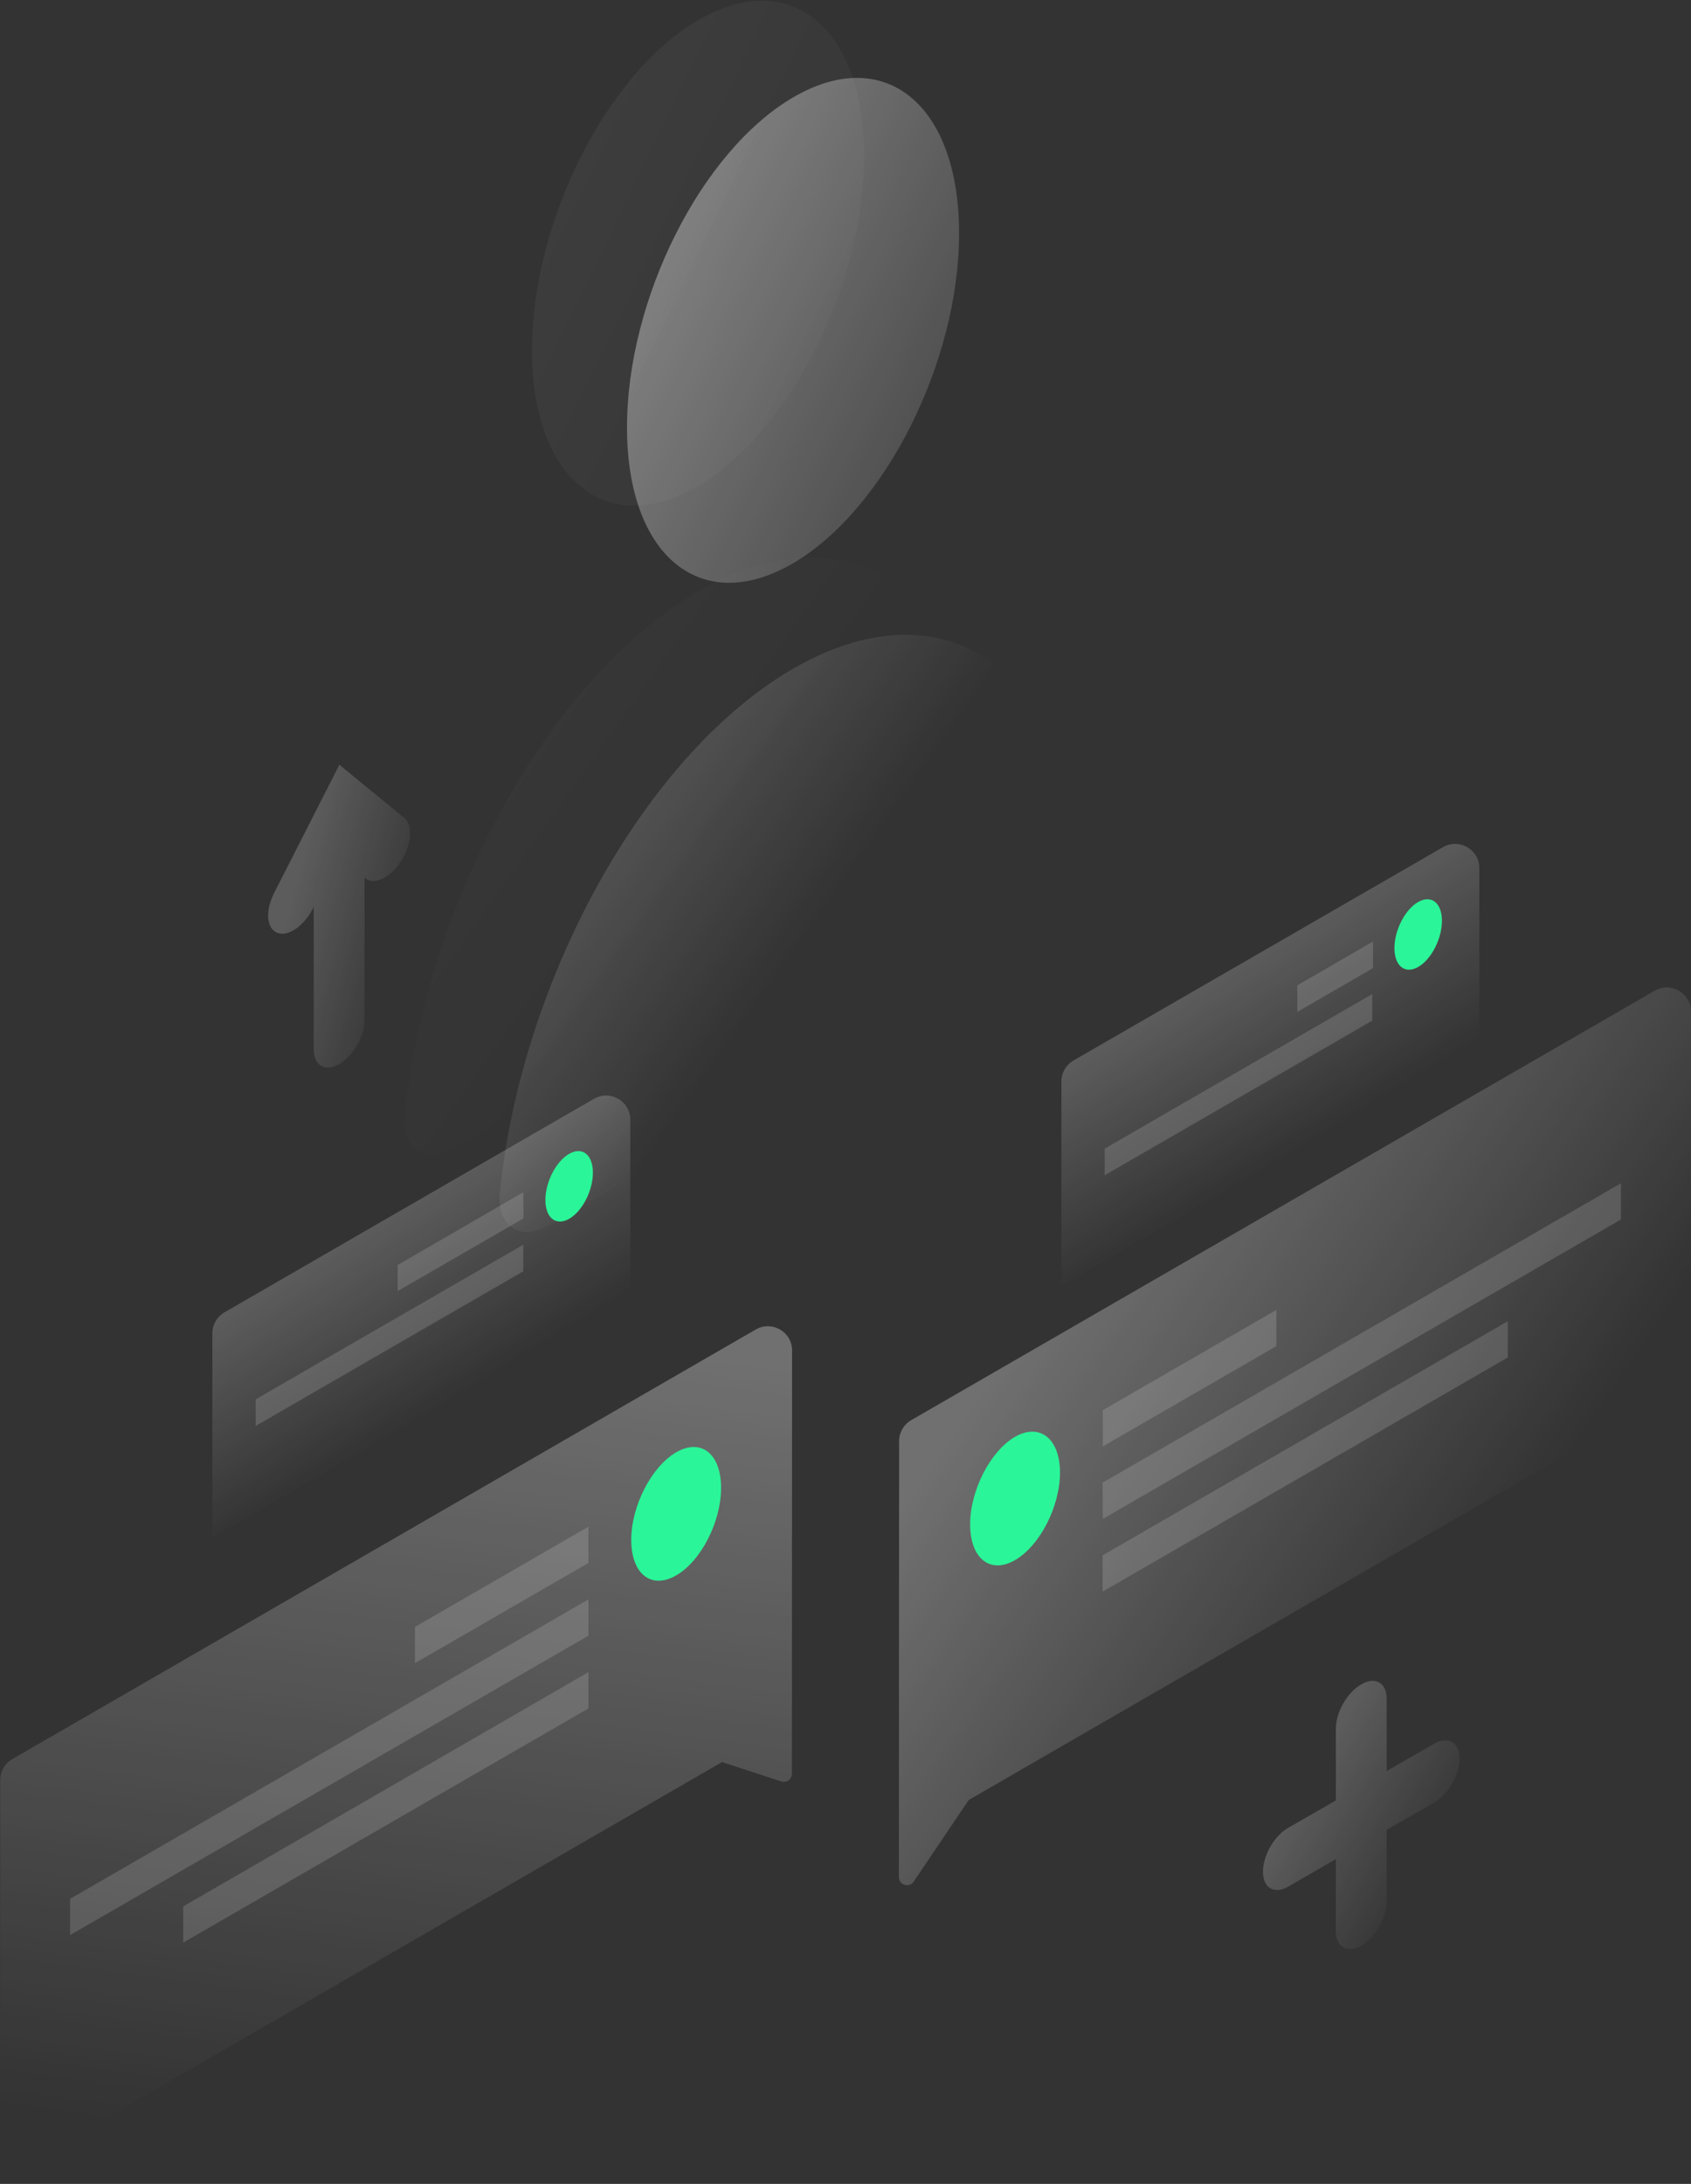 <?xml version="1.0" encoding="UTF-8" standalone="no"?><!-- Generator: Gravit.io --><svg xmlns="http://www.w3.org/2000/svg" xmlns:xlink="http://www.w3.org/1999/xlink" style="isolation:isolate" viewBox="0 0 313 404" width="313pt" height="404pt"><rect x="0" y="0" width="313" height="404" fill="#333333" stroke="none"/><defs><clipPath id="_clipPath_keJGiHFgeDUDkd0tGoTSI24571i5XEGK"><rect width="313" height="404"/></clipPath></defs><g clip-path="url(#_clipPath_keJGiHFgeDUDkd0tGoTSI24571i5XEGK)"><g opacity="0.5"><linearGradient id="_lgradient_0" x1="-0.544" y1="-0.178" x2="0.477" y2="0.566" gradientTransform="matrix(108.19,0,0,110.456,92.479,117.43)" gradientUnits="userSpaceOnUse"><stop offset="0%" stop-opacity="1" style="stop-color:rgb(255,255,255)"/><stop offset="100%" stop-opacity="0" style="stop-color:rgb(255,255,255)"/></linearGradient><path d=" M 146.574 123.837 C 173.957 107.856 196.594 122.792 200.599 157.279 C 201.295 163.244 196.768 171.126 191.239 174.348 L 101.91 226.514 C 96.381 229.736 91.854 227.124 92.55 220.331 C 96.555 181.272 119.236 139.818 146.574 123.837 Z " fill="url(#_lgradient_0)"/></g><g opacity="0.5"><linearGradient id="_lgradient_1" x1="-0.419" y1="0.059" x2="1.202" y2="1.241" gradientTransform="matrix(61.468,0,0,93.399,116.058,14.412)" gradientUnits="userSpaceOnUse"><stop offset="0%" stop-opacity="1" style="stop-color:rgb(255,255,255)"/><stop offset="100%" stop-opacity="0" style="stop-color:rgb(255,255,255)"/></linearGradient><path d=" M 116.058 79.073 C 116.058 102.892 129.814 114.126 146.792 104.198 C 163.77 94.27 177.526 66.968 177.526 43.149 C 177.526 19.331 163.77 8.096 146.792 18.024 C 129.814 27.953 116.058 55.255 116.058 79.073 Z " fill="url(#_lgradient_1)"/></g><g opacity="0.07"><linearGradient id="_lgradient_2" x1="-0.544" y1="-0.178" x2="0.477" y2="0.566" gradientTransform="matrix(108.19,0,0,110.456,74.892,103.147)" gradientUnits="userSpaceOnUse"><stop offset="0%" stop-opacity="1" style="stop-color:rgb(255,255,255)"/><stop offset="100%" stop-opacity="0" style="stop-color:rgb(255,255,255)"/></linearGradient><path d=" M 128.987 109.554 C 156.369 93.574 179.006 108.509 183.011 142.996 C 183.708 148.962 179.181 156.843 173.652 160.066 L 84.323 212.232 C 78.794 215.454 74.267 212.841 74.963 206.048 C 78.968 166.989 101.605 125.535 128.987 109.554 Z " fill="url(#_lgradient_2)"/></g><g opacity="0.07"><linearGradient id="_lgradient_3" x1="-0.419" y1="0.059" x2="1.202" y2="1.241" gradientTransform="matrix(61.468,0,0,93.399,98.471,0.129)" gradientUnits="userSpaceOnUse"><stop offset="0%" stop-opacity="1" style="stop-color:rgb(255,255,255)"/><stop offset="100%" stop-opacity="0" style="stop-color:rgb(255,255,255)"/></linearGradient><path d=" M 98.471 64.791 C 98.471 88.61 112.227 99.844 129.205 89.916 C 146.183 79.988 159.939 52.686 159.939 28.867 C 159.939 5.048 146.183 -6.186 129.205 3.742 C 112.227 13.67 98.471 40.972 98.471 64.791 Z " fill="url(#_lgradient_3)"/></g><g opacity="0.2"><linearGradient id="_lgradient_4" x1="0.387" y1="0.295" x2="0.604" y2="0.67" gradientTransform="matrix(77.358,0,0,81.721,39.31,202.663)" gradientUnits="userSpaceOnUse"><stop offset="0%" stop-opacity="1" style="stop-color:rgb(255,255,255)"/><stop offset="100%" stop-opacity="0" style="stop-color:rgb(255,255,255)"/></linearGradient><path d=" M 39.31 246.651 C 39.31 245.049 40.164 243.569 41.552 242.768 L 109.941 203.271 C 112.93 201.544 116.668 203.702 116.668 207.154 L 116.668 239.708 L 39.31 284.384 L 39.31 246.651 L 39.31 246.651 Z " fill="url(#_lgradient_4)"/></g><path d=" M 100.952 221.985 C 100.952 225.295 102.911 226.862 105.349 225.469 C 107.787 224.076 109.746 220.244 109.746 216.934 C 109.746 213.625 107.787 212.057 105.349 213.451 C 102.911 214.844 100.952 218.676 100.952 221.985 Z " fill="rgb(42,245,152)"/><g opacity="0.15"><path d=" M 96.86 220.548 L 73.614 234.004 L 73.614 238.837 L 96.904 225.382 L 96.86 220.548 L 96.86 220.548 Z " fill="rgb(254,254,254)"/></g><g opacity="0.15"><path d=" M 96.86 230.259 L 47.32 258.867 L 47.32 263.788 L 96.86 235.179 L 96.86 230.259 L 96.86 230.259 Z " fill="rgb(254,254,254)"/></g><g opacity="0.2"><linearGradient id="_lgradient_5" x1="0.387" y1="0.295" x2="0.604" y2="0.67" gradientTransform="matrix(77.358,0,0,81.724,196.463,156.111)" gradientUnits="userSpaceOnUse"><stop offset="0%" stop-opacity="1" style="stop-color:rgb(255,255,255)"/><stop offset="100%" stop-opacity="0" style="stop-color:rgb(255,255,255)"/></linearGradient><path d=" M 196.463 200.06 C 196.463 198.457 197.318 196.977 198.706 196.176 L 267.095 156.717 C 270.085 154.993 273.821 157.15 273.821 160.601 L 273.821 193.159 L 196.463 237.835 L 196.463 200.06 L 196.463 200.06 Z " fill="url(#_lgradient_5)"/></g><path d=" M 258.105 175.393 C 258.105 178.703 260.064 180.27 262.502 178.877 C 264.94 177.483 266.899 173.651 266.899 170.342 C 266.899 167.033 264.94 165.465 262.502 166.859 C 260.064 168.252 258.105 172.084 258.105 175.393 Z " fill="rgb(42,245,152)"/><g opacity="0.15"><path d=" M 254.144 174.174 L 240.126 182.273 L 240.126 187.194 L 254.144 179.094 L 254.144 174.174 L 254.144 174.174 Z " fill="rgb(254,254,254)"/></g><g opacity="0.15"><path d=" M 254.013 183.884 L 204.473 212.493 L 204.473 217.413 L 254.013 188.805 L 254.013 183.884 L 254.013 183.884 Z " fill="rgb(254,254,254)"/></g><g opacity="0.3"><linearGradient id="_lgradient_6" x1="0.571" y1="-0.005" x2="0.45" y2="0.971" gradientTransform="matrix(146.614,0,0,157.791,0,245.338)" gradientUnits="userSpaceOnUse"><stop offset="0%" stop-opacity="1" style="stop-color:rgb(255,255,255)"/><stop offset="100%" stop-opacity="0" style="stop-color:rgb(255,255,255)"/></linearGradient><path d=" M 146.614 249.832 C 146.616 246.378 142.878 244.219 139.887 245.946 L 2.284 325.416 C 0.897 326.216 0.043 327.695 0.042 329.296 L 0 403.129 L 133.645 325.969 L 144.617 329.553 C 145.583 329.869 146.575 329.149 146.575 328.133 L 146.614 249.832 L 146.614 249.832 Z " fill="url(#_lgradient_6)"/></g><path d=" M 116.842 284.863 C 116.842 291.177 120.542 294.095 125.156 291.438 C 129.771 288.782 133.471 281.51 133.471 275.24 C 133.471 268.926 129.771 266.009 125.156 268.665 C 120.586 271.321 116.842 278.593 116.842 284.863 Z " fill="rgb(42,245,152)"/><g opacity="0.15"><path d=" M 108.919 282.425 L 76.792 300.975 L 76.792 307.68 L 108.919 289.131 L 108.919 282.425 L 108.919 282.425 Z " fill="rgb(254,254,254)"/></g><g opacity="0.15"><path d=" M 108.919 295.88 L 12.973 351.268 L 12.973 357.974 L 108.919 302.586 L 108.919 295.88 L 108.919 295.88 Z " fill="rgb(254,254,254)"/></g><g opacity="0.15"><path d=" M 108.919 309.335 L 33.912 352.662 L 33.912 359.367 L 108.919 316.041 L 108.919 309.335 L 108.919 309.335 Z " fill="rgb(254,254,254)"/></g><g opacity="0.3"><linearGradient id="_lgradient_7" x1="0.218" y1="0.305" x2="0.713" y2="0.692" gradientTransform="matrix(146.612,0,0,166.069,166.384,182.677)" gradientUnits="userSpaceOnUse"><stop offset="0%" stop-opacity="1" style="stop-color:rgb(255,255,255)"/><stop offset="100%" stop-opacity="0" style="stop-color:rgb(255,255,255)"/></linearGradient><path d=" M 166.424 266.593 C 166.425 264.992 167.28 263.512 168.667 262.712 L 306.27 183.284 C 309.26 181.558 312.997 183.717 312.996 187.17 L 312.956 255.819 L 179.311 332.979 L 169.118 348.084 C 168.293 349.307 166.384 348.722 166.384 347.248 L 166.424 266.593 L 166.424 266.593 Z " fill="url(#_lgradient_7)"/></g><path d=" M 196.202 272.41 C 196.202 278.723 192.458 285.952 187.887 288.608 C 183.273 291.264 179.572 288.303 179.572 281.989 C 179.572 275.675 183.316 268.447 187.887 265.791 C 192.458 263.178 196.202 266.139 196.202 272.41 Z " fill="rgb(42,245,152)"/><g opacity="0.15"><path d=" M 204.125 260.87 L 236.252 242.321 L 236.252 249.026 L 204.125 267.576 L 204.125 260.87 L 204.125 260.87 Z " fill="rgb(254,254,254)"/></g><g opacity="0.15"><path d=" M 204.081 274.282 L 300.027 218.894 L 300.027 225.6 L 204.125 280.988 L 204.081 274.282 L 204.081 274.282 Z " fill="rgb(254,254,254)"/></g><g opacity="0.15"><path d=" M 204.081 287.737 L 279.088 244.411 L 279.088 251.116 L 204.081 294.443 L 204.081 287.737 L 204.081 287.737 Z " fill="rgb(254,254,254)"/></g><g opacity="0.2"><linearGradient id="_lgradient_8" x1="0.251" y1="0.355" x2="0.819" y2="0.803" gradientTransform="matrix(36.393,0,0,49.62,233.771,310.943)" gradientUnits="userSpaceOnUse"><stop offset="0%" stop-opacity="1" style="stop-color:rgb(255,255,255)"/><stop offset="100%" stop-opacity="0" style="stop-color:rgb(255,255,255)"/></linearGradient><path d=" M 251.967 311.599 C 249.355 313.08 247.266 316.738 247.266 319.786 L 247.266 333.067 L 238.472 338.118 C 235.86 339.598 233.771 343.256 233.771 346.26 C 233.771 349.265 235.86 350.484 238.472 349.004 L 247.266 343.909 L 247.266 357.19 C 247.266 360.195 249.355 361.414 251.967 359.933 C 254.579 358.453 256.669 354.795 256.669 351.791 L 256.669 338.51 L 265.462 333.459 C 268.074 331.978 270.164 328.32 270.164 325.316 C 270.164 322.311 268.074 321.092 265.462 322.572 L 256.669 327.624 L 256.669 314.343 C 256.712 311.295 254.579 310.075 251.967 311.599 Z " fill="url(#_lgradient_8)"/></g><g opacity="0.2"><linearGradient id="_lgradient_9" x1="0.174" y1="0.428" x2="0.933" y2="0.851" gradientTransform="matrix(26.289,0,0,56.018,49.63,141.472)" gradientUnits="userSpaceOnUse"><stop offset="0%" stop-opacity="1" style="stop-color:rgb(255,255,255)"/><stop offset="100%" stop-opacity="0" style="stop-color:rgb(255,255,255)"/></linearGradient><path d=" M 62.818 141.472 L 50.716 165.247 C 49.061 168.513 49.323 171.779 51.325 172.563 C 53.328 173.347 56.288 171.3 57.942 168.034 L 58.073 167.729 L 58.073 194.117 C 58.073 197.122 60.162 198.341 62.774 196.86 C 65.386 195.336 67.476 191.722 67.476 188.718 L 67.476 162.33 L 67.606 162.461 C 69.261 163.81 72.264 162.417 74.223 159.325 C 76.226 156.234 76.487 152.663 74.833 151.313 L 62.818 141.472 L 62.818 141.472 Z " fill="url(#_lgradient_9)"/></g></g></svg>